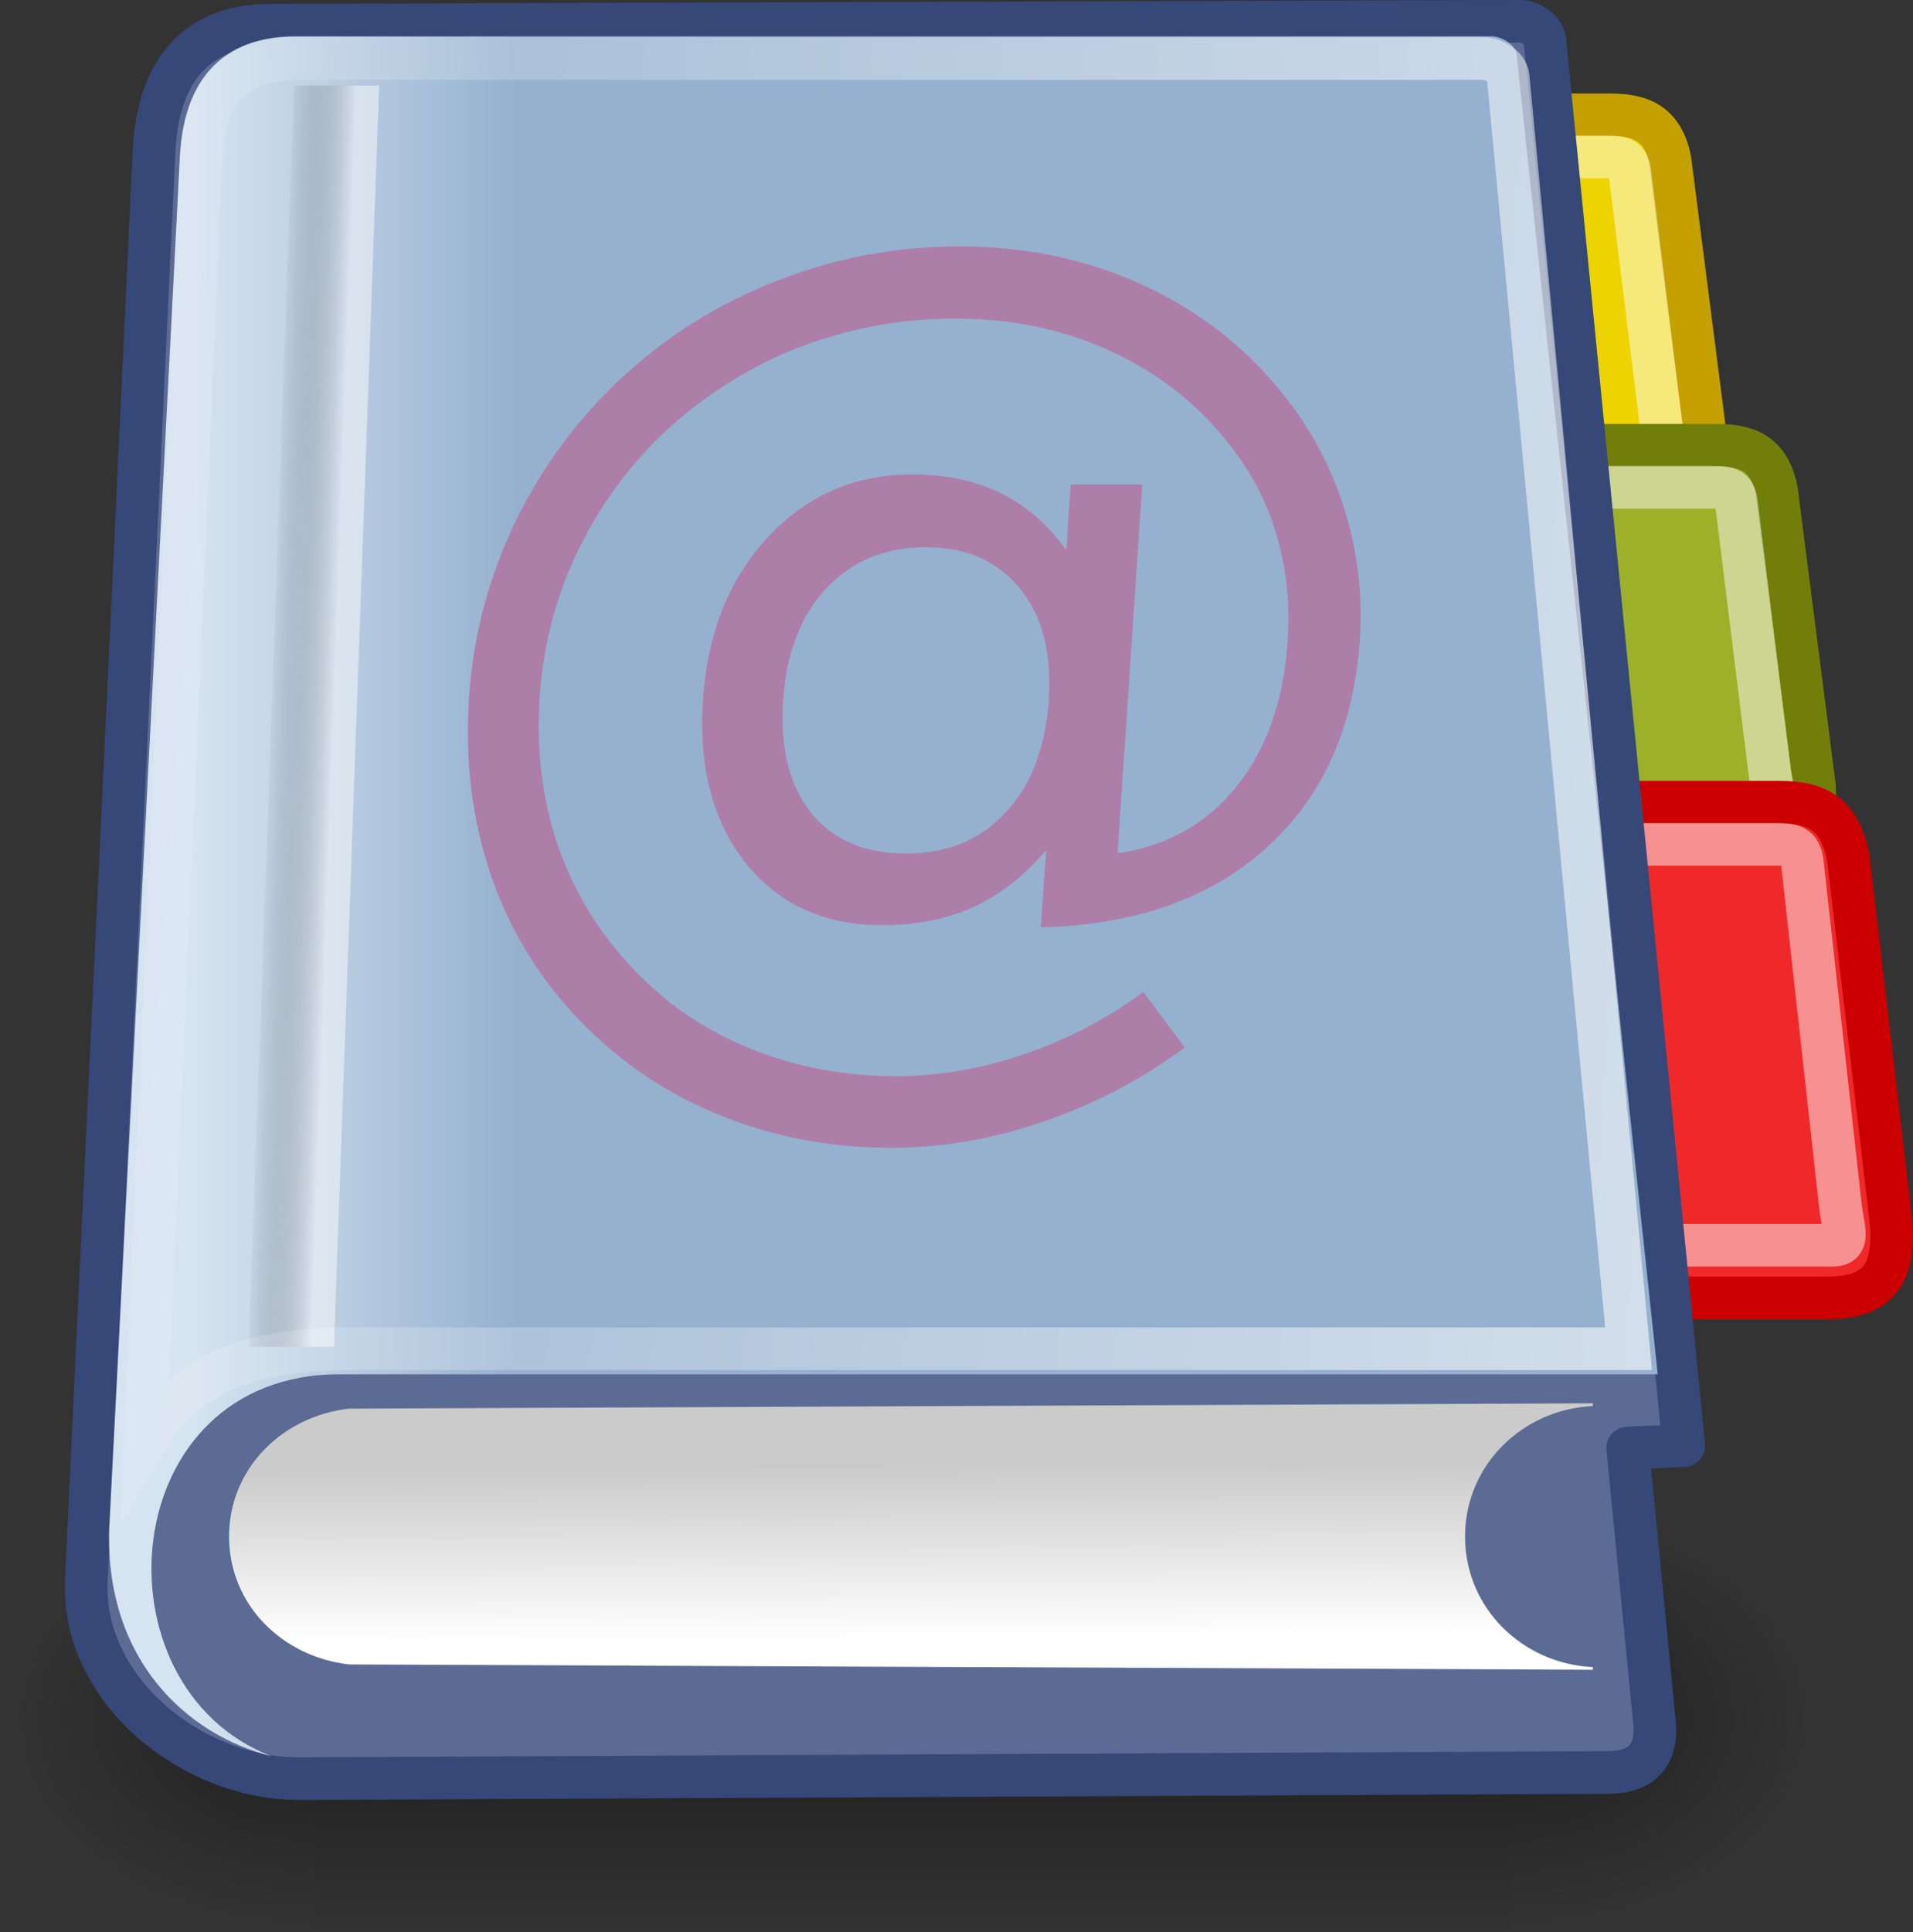 <svg height="45.325" width="44.886" xmlns="http://www.w3.org/2000/svg" xmlns:xlink="http://www.w3.org/1999/xlink"><rect width="100%" height="100%" fill="#333333" stroke="none"/><radialGradient id="a" cx="605.714" cy="486.648" gradientTransform="matrix(-2.774 0 0 1.97 112.762 -872.885)" gradientUnits="userSpaceOnUse" r="117.143" xlink:href="#b"/><linearGradient id="b"><stop offset="0"/><stop offset="1" stop-opacity="0"/></linearGradient><radialGradient id="c" cx="605.714" cy="486.648" gradientTransform="matrix(2.774 0 0 1.97 -1891.633 -872.885)" gradientUnits="userSpaceOnUse" r="117.143" xlink:href="#b"/><linearGradient id="d" gradientTransform="matrix(2.774 0 0 1.97 -1892.179 -872.885)" gradientUnits="userSpaceOnUse" x1="302.857" x2="302.857" y1="366.648" y2="609.505"><stop offset="0" stop-opacity="0"/><stop offset=".5"/><stop offset="1" stop-opacity="0"/></linearGradient><linearGradient id="e" gradientTransform="matrix(.254 0 -.135 3.757 -1.967 -1.811)" gradientUnits="userSpaceOnUse" x1="35.433" x2="41.219" y1="4.953" y2="4.953"><stop offset="0" stop-opacity=".069"/><stop offset="1" stop-color="#fff"/></linearGradient><linearGradient id="f" gradientTransform="matrix(2.263 0 0 .442 -1.75 -2.834)" gradientUnits="userSpaceOnUse" x1="10.496" x2="10.22" y1="93.338" y2="84.287"><stop offset="0" stop-color="#fff"/><stop offset="1" stop-color="#cbcbcb"/></linearGradient><linearGradient id="g" gradientTransform="matrix(.958 0 0 1.028 -1.75 -2.531)" gradientUnits="userSpaceOnUse" x1="6.587" x2="14.511" y1="22.133" y2="22.133"><stop offset="0" stop-color="#d6e3f0"/><stop offset="1" stop-color="#95b1cf"/></linearGradient><linearGradient id="h" gradientTransform="matrix(1.025 0 0 .957 -2.75 -2.766)" gradientUnits="userSpaceOnUse" x1="73.362" x2="-2.758" y1="26.652" y2="21.27"><stop offset="0" stop-color="#fff"/><stop offset="1" stop-color="#fff" stop-opacity="0"/></linearGradient><g stroke-linecap="round" stroke-linejoin="round" transform="translate(-2.75 -1.959)"><path d="m33.096 4.652h7.425c.707 0 1.237.177 1.414 1.061l.884 6.894c.088 1.061-.376 1.414-1.326 1.414h-8.574z" fill="#edd400" fill-rule="evenodd" stroke="#c4a000"/><path d="m34.103 5.639h6.361c.308 0 .477.03.523.322l.791 6.384c.07.431.182.675-.14.69h-7.674z" fill="none" opacity=".485" stroke="#fff" stroke-width="1"/><path d="m35.596 12.402h7.425c.707 0 1.237.177 1.414 1.061l.884 6.894c.088 1.061-.376 1.414-1.326 1.414h-8.574z" fill="#9db029" fill-rule="evenodd" stroke="#727e0a"/><path d="m36.603 13.389h6.361c.308 0 .477.03.523.322l.791 6.384c.07.431.182.675-.14.69h-7.674z" fill="none" opacity=".485" stroke="#fff" stroke-width="1"/><path d="m36.065 20.776h8.445c.804 0 1.408.219 1.609 1.316l1.005 8.556c.101 1.316-.427 1.755-1.508 1.755h-9.752z" fill="#ef2929" fill-rule="evenodd" stroke="#c00"/><path d="m37.209 21.764h7.235c.351 0 .542.038.594.409l.9 8.118c.079.548.207.859-.16.877h-8.729z" fill="none" opacity=".485" stroke="#fff" stroke-width="1"/></g><g transform="matrix(.021 0 0 .021 40.102 38.487)"><path d="m-1559.252-150.697h1339.633v478.357h-1339.633z" fill="url(#d)" opacity=".402"/><path d="m-219.619-150.68v478.331c142.874.9 345.4-107.17 345.4-239.196 0-132.027-159.437-239.135-345.4-239.135z" fill="url(#c)" opacity=".402"/><path d="m-1559.252-150.68v478.331c-142.874.9-345.4-107.17-345.4-239.196 0-132.027 159.437-239.135 345.4-239.135z" fill="url(#a)" opacity=".402"/></g><path d="m3.614 3.56c.091-1.915 1.008-2.964 2.715-2.97l29.327-.09c.247-.001.569.2.593.45l3.258 32.958-1.315.057.629 6.446c.061.625-.181 1.159-1.071 1.164l-30.711.145c-2.533.012-5.135-2.079-5.013-4.654z" fill="#5b6b94" stroke="#364878" stroke-linecap="round" stroke-linejoin="round"/><path d="m37.375 32.916-29.188.125c-1.557.178-2.812 1.396-2.812 3s1.256 2.822 2.812 3l29.188.125v-.062c-1.656-.078-3-1.388-3-3.062s1.344-2.984 3-3.062z" fill="url(#f)"/><path d="m6.937.853c-1.707 0-2.637 1.009-2.719 2.861l-1.656 32.152c-.092 3.078 1.827 4.829 3.812 5.33-4.25-1.631-3.688-8.992 1.625-8.961h30.898l-3.312-30.952c-.026-.241-.348-.431-.594-.431z" fill="url(#g)"/><path d="m6.896 2.007h2l-1.061 29.586h-2z" fill="url(#e)" opacity=".48" stroke-width="1"/><path d="m7.125 1.375c-1.684 0-2.337.732-2.417 2.554l-1.299 29.889c.933-1.607 2.44-2.183 4.852-2.183h29.951l-2.826-29.837c-.022-.237-.343-.424-.586-.424z" fill="none" stroke="url(#h)" stroke-linecap="round" stroke-miterlimit="20"/><path d="m18.376 16.422c-.075 1.121.144 2.003.657 2.646.514.635 1.257.952 2.229.952.964 0 1.742-.321 2.334-.964.6-.643.937-1.521 1.012-2.634.074-1.097-.15-1.968-.671-2.61-.521-.651-1.259-.976-2.216-.976-.949 0-1.727.321-2.334.964-.6.643-.937 1.517-1.011 2.622m6.172 3.516c-.511.604-1.082 1.05-1.713 1.34-.623.282-1.338.423-2.145.423-1.348 0-2.413-.486-3.195-1.458-.773-.98-1.107-2.254-1.002-3.822.105-1.568.614-2.842 1.526-3.822.912-.98 2.039-1.47 3.379-1.47.807 0 1.507.149 2.098.447.592.29 1.099.733 1.522 1.329l.103-1.54h1.681l-.581 8.654c1.156-.172 2.085-.694 2.786-1.564.71-.878 1.111-2.011 1.204-3.398.056-.839-.016-1.627-.218-2.363-.194-.737-.52-1.419-.98-2.046-.746-1.027-1.689-1.811-2.829-2.352-1.131-.549-2.387-.823-3.766-.823-.964 0-1.898.129-2.801.388-.903.251-1.747.627-2.533 1.129-1.284.8-2.319 1.85-3.104 3.151-.777 1.293-1.216 2.697-1.317 4.21-.084 1.246.061 2.414.435 3.504.382 1.09.972 2.05 1.77 2.881.768.815 1.679 1.435 2.733 1.858 1.053.431 2.195.647 3.425.647 1.011-0 2.014-.172 3.01-.517 1.002-.337 1.933-.823 2.791-1.458l.971 1.305c-1.031.76-2.14 1.34-3.327 1.74-1.18.408-2.365.611-3.557.611-1.45-0-2.801-.259-4.052-.776-1.251-.51-2.346-1.254-3.284-2.234-.938-.98-1.626-2.113-2.065-3.398-.438-1.293-.608-2.681-.508-4.163.096-1.427.454-2.787 1.073-4.08.62-1.293 1.457-2.43 2.51-3.41 1.078-.996 2.297-1.756 3.657-2.281 1.361-.533 2.782-.8 4.263-.8 1.662 0 3.179.341 4.552 1.023 1.381.682 2.511 1.65 3.391 2.904.536.768.927 1.603 1.172 2.505.253.901.347 1.834.283 2.799-.138 2.062-.871 3.688-2.197 4.88-1.326 1.192-3.089 1.811-5.287 1.858z" fill="#ad7fa8"/></svg>